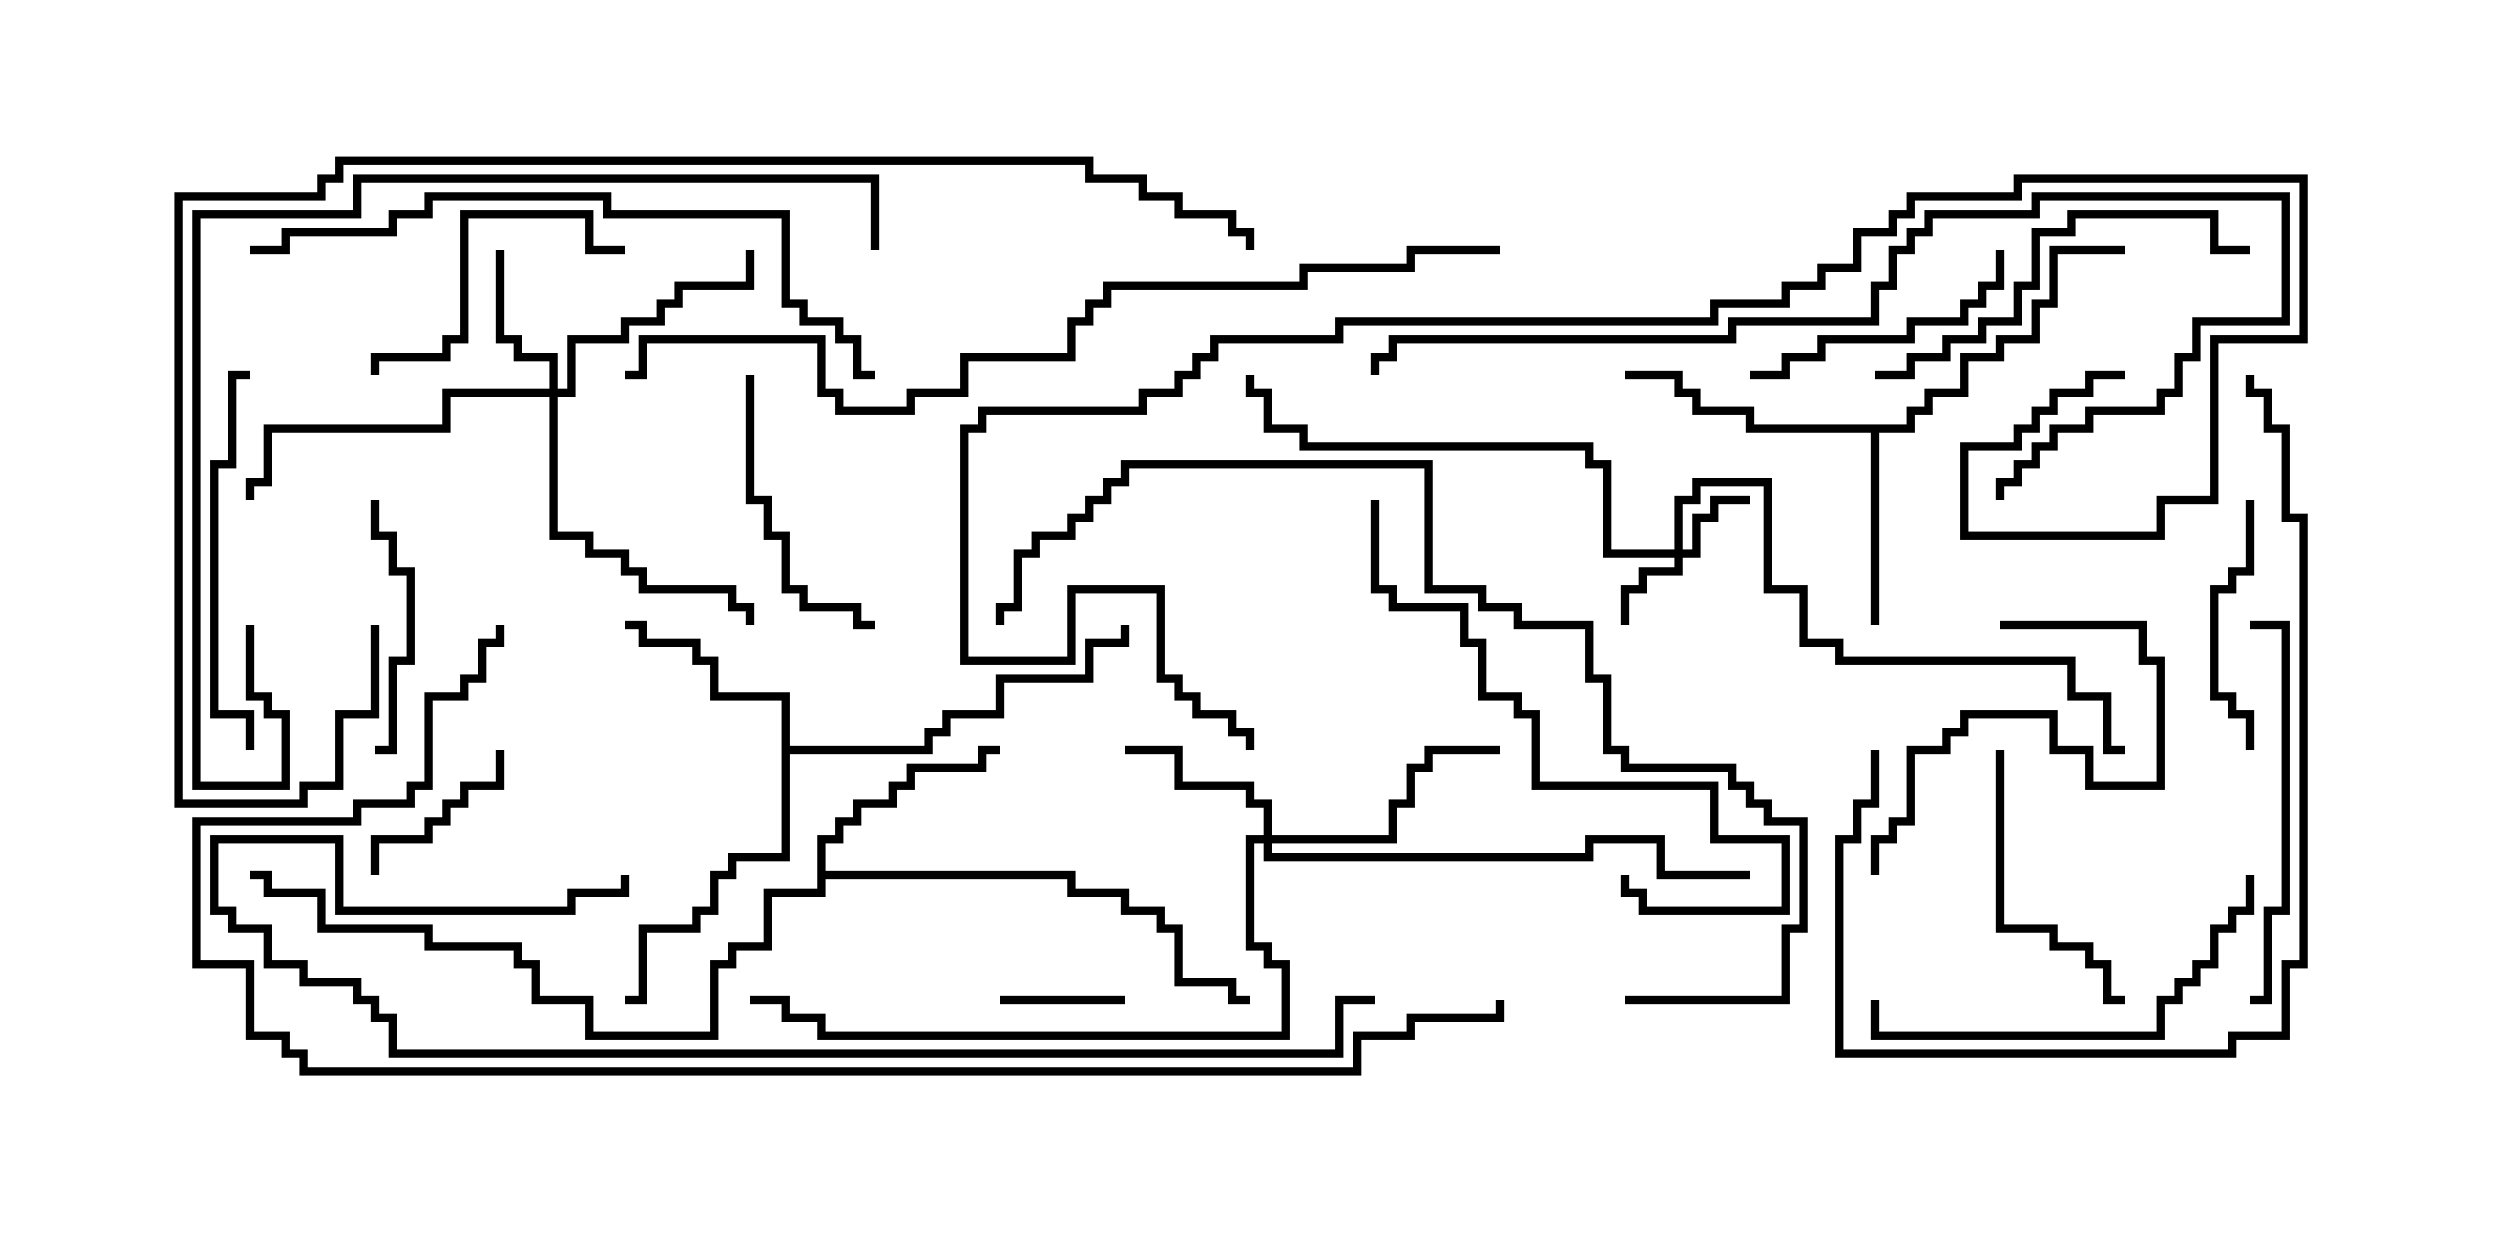<svg version="1.1" width="30" height="15" xmlns="http://www.w3.org/2000/svg"><path d="M22.879,5.093L22.879,4.879L23.093,4.879L23.093,4.664L23.521,4.664L23.521,4.236L23.95,4.236L23.95,4.021L24.379,4.021L24.379,3.593L24.593,3.593L24.593,2.95L25.5,2.95L25.5,3.05L24.693,3.05L24.693,3.693L24.479,3.693L24.479,4.121L24.05,4.121L24.05,4.336L23.621,4.336L23.621,4.764L23.193,4.764L23.193,4.979L22.979,4.979L22.979,5.193L22.55,5.193L22.55,7.5L22.45,7.5L22.45,5.193L20.95,5.193L20.95,4.979L20.307,4.979L20.307,4.764L20.093,4.764L20.093,4.55L19.5,4.55L19.5,4.45L20.193,4.45L20.193,4.664L20.407,4.664L20.407,4.879L21.05,4.879L21.05,5.093z" stroke="none"/><path d="M9.379,8.407L8.521,8.407L8.521,7.979L8.307,7.979L8.307,7.764L7.664,7.764L7.664,7.55L7.5,7.55L7.5,7.45L7.764,7.45L7.764,7.664L8.407,7.664L8.407,7.879L8.621,7.879L8.621,8.307L9.479,8.307L9.479,8.95L11.093,8.95L11.093,8.736L11.307,8.736L11.307,8.521L11.95,8.521L11.95,8.093L13.021,8.093L13.021,7.664L13.45,7.664L13.45,7.5L13.55,7.5L13.55,7.764L13.121,7.764L13.121,8.193L12.05,8.193L12.05,8.621L11.407,8.621L11.407,8.836L11.193,8.836L11.193,9.05L9.479,9.05L9.479,10.336L8.836,10.336L8.836,10.55L8.621,10.55L8.621,10.979L8.407,10.979L8.407,11.193L7.764,11.193L7.764,12.05L7.5,12.05L7.5,11.95L7.664,11.95L7.664,11.093L8.307,11.093L8.307,10.879L8.521,10.879L8.521,10.45L8.736,10.45L8.736,10.236L9.379,10.236z" stroke="none"/><path d="M9.807,10.021L10.021,10.021L10.021,9.807L10.236,9.807L10.236,9.593L10.664,9.593L10.664,9.379L10.879,9.379L10.879,9.164L11.736,9.164L11.736,8.95L12,8.95L12,9.05L11.836,9.05L11.836,9.264L10.979,9.264L10.979,9.479L10.764,9.479L10.764,9.693L10.336,9.693L10.336,9.907L10.121,9.907L10.121,10.121L9.907,10.121L9.907,10.45L12.907,10.45L12.907,10.664L13.55,10.664L13.55,10.879L13.979,10.879L13.979,11.093L14.193,11.093L14.193,11.736L14.836,11.736L14.836,11.95L15,11.95L15,12.05L14.736,12.05L14.736,11.836L14.093,11.836L14.093,11.193L13.879,11.193L13.879,10.979L13.45,10.979L13.45,10.764L12.807,10.764L12.807,10.55L9.907,10.55L9.907,10.764L9.264,10.764L9.264,11.407L8.836,11.407L8.836,11.621L8.621,11.621L8.621,12.479L7.021,12.479L7.021,12.05L6.379,12.05L6.379,11.621L6.164,11.621L6.164,11.407L5.093,11.407L5.093,11.193L3.807,11.193L3.807,10.764L3.164,10.764L3.164,10.55L3,10.55L3,10.45L3.264,10.45L3.264,10.664L3.907,10.664L3.907,11.093L5.193,11.093L5.193,11.307L6.264,11.307L6.264,11.521L6.479,11.521L6.479,11.95L7.121,11.95L7.121,12.379L8.521,12.379L8.521,11.521L8.736,11.521L8.736,11.307L9.164,11.307L9.164,10.664L9.807,10.664z" stroke="none"/><path d="M20.093,6.593L20.093,5.95L20.307,5.95L20.307,5.736L21.264,5.736L21.264,7.021L21.693,7.021L21.693,7.664L22.121,7.664L22.121,7.879L24.907,7.879L24.907,8.307L25.336,8.307L25.336,8.95L25.5,8.95L25.5,9.05L25.236,9.05L25.236,8.407L24.807,8.407L24.807,7.979L22.021,7.979L22.021,7.764L21.593,7.764L21.593,7.121L21.164,7.121L21.164,5.836L20.407,5.836L20.407,6.05L20.193,6.05L20.193,6.593L20.307,6.593L20.307,6.164L20.521,6.164L20.521,5.95L21,5.95L21,6.05L20.621,6.05L20.621,6.264L20.407,6.264L20.407,6.693L20.193,6.693L20.193,6.907L19.764,6.907L19.764,7.121L19.55,7.121L19.55,7.5L19.45,7.5L19.45,7.021L19.664,7.021L19.664,6.807L20.093,6.807L20.093,6.693L19.236,6.693L19.236,5.621L19.021,5.621L19.021,5.407L15.593,5.407L15.593,5.193L15.164,5.193L15.164,4.764L14.95,4.764L14.95,4.5L15.05,4.5L15.05,4.664L15.264,4.664L15.264,5.093L15.693,5.093L15.693,5.307L19.121,5.307L19.121,5.521L19.336,5.521L19.336,6.593z" stroke="none"/><path d="M6.593,4.664L6.593,4.336L6.164,4.336L6.164,4.121L5.95,4.121L5.95,3L6.05,3L6.05,4.021L6.264,4.021L6.264,4.236L6.693,4.236L6.693,4.664L6.807,4.664L6.807,4.021L7.45,4.021L7.45,3.807L7.879,3.807L7.879,3.593L8.093,3.593L8.093,3.379L8.95,3.379L8.95,3L9.05,3L9.05,3.479L8.193,3.479L8.193,3.693L7.979,3.693L7.979,3.907L7.55,3.907L7.55,4.121L6.907,4.121L6.907,4.764L6.693,4.764L6.693,6.379L7.121,6.379L7.121,6.593L7.55,6.593L7.55,6.807L7.764,6.807L7.764,7.021L8.836,7.021L8.836,7.236L9.05,7.236L9.05,7.5L8.95,7.5L8.95,7.336L8.736,7.336L8.736,7.121L7.664,7.121L7.664,6.907L7.45,6.907L7.45,6.693L7.021,6.693L7.021,6.479L6.593,6.479L6.593,4.764L5.407,4.764L5.407,5.193L3.264,5.193L3.264,5.836L3.05,5.836L3.05,6L2.95,6L2.95,5.736L3.164,5.736L3.164,5.093L5.307,5.093L5.307,4.664z" stroke="none"/><path d="M15.164,10.021L15.164,9.693L14.95,9.693L14.95,9.479L14.093,9.479L14.093,9.05L13.5,9.05L13.5,8.95L14.193,8.95L14.193,9.379L15.05,9.379L15.05,9.593L15.264,9.593L15.264,10.021L16.664,10.021L16.664,9.593L16.879,9.593L16.879,9.164L17.093,9.164L17.093,8.95L18,8.95L18,9.05L17.193,9.05L17.193,9.264L16.979,9.264L16.979,9.693L16.764,9.693L16.764,10.121L15.264,10.121L15.264,10.236L19.021,10.236L19.021,10.021L19.979,10.021L19.979,10.45L21,10.45L21,10.55L19.879,10.55L19.879,10.121L19.121,10.121L19.121,10.336L15.164,10.336L15.164,10.121L15.05,10.121L15.05,11.307L15.264,11.307L15.264,11.521L15.479,11.521L15.479,12.479L9.807,12.479L9.807,12.264L9.379,12.264L9.379,12.05L9,12.05L9,11.95L9.479,11.95L9.479,12.164L9.907,12.164L9.907,12.379L15.379,12.379L15.379,11.621L15.164,11.621L15.164,11.407L14.95,11.407L14.95,10.021z" stroke="none"/><path d="M12,12.05L12,11.95L13.5,11.95L13.5,12.05z" stroke="none"/><path d="M4.55,10.5L4.45,10.5L4.45,10.021L5.093,10.021L5.093,9.807L5.307,9.807L5.307,9.593L5.521,9.593L5.521,9.379L5.95,9.379L5.95,9L6.05,9L6.05,9.479L5.621,9.479L5.621,9.693L5.407,9.693L5.407,9.907L5.193,9.907L5.193,10.121L4.55,10.121z" stroke="none"/><path d="M26.95,6L27.05,6L27.05,6.907L26.836,6.907L26.836,7.121L26.621,7.121L26.621,8.307L26.836,8.307L26.836,8.521L27.05,8.521L27.05,9L26.95,9L26.95,8.621L26.736,8.621L26.736,8.407L26.521,8.407L26.521,7.021L26.736,7.021L26.736,6.807L26.95,6.807z" stroke="none"/><path d="M4.5,9.05L4.5,8.95L4.664,8.95L4.664,7.879L4.879,7.879L4.879,6.907L4.664,6.907L4.664,6.479L4.45,6.479L4.45,6L4.55,6L4.55,6.379L4.764,6.379L4.764,6.807L4.979,6.807L4.979,7.979L4.764,7.979L4.764,9.05z" stroke="none"/><path d="M23.95,9L24.05,9L24.05,11.093L24.693,11.093L24.693,11.307L25.121,11.307L25.121,11.521L25.336,11.521L25.336,11.95L25.5,11.95L25.5,12.05L25.236,12.05L25.236,11.621L25.021,11.621L25.021,11.407L24.593,11.407L24.593,11.193L23.95,11.193z" stroke="none"/><path d="M24,7.55L24,7.45L25.764,7.45L25.764,7.879L25.979,7.879L25.979,9.479L25.021,9.479L25.021,9.05L24.593,9.05L24.593,8.621L23.621,8.621L23.621,8.836L23.407,8.836L23.407,9.05L22.979,9.05L22.979,9.907L22.764,9.907L22.764,10.121L22.55,10.121L22.55,10.5L22.45,10.5L22.45,10.021L22.664,10.021L22.664,9.807L22.879,9.807L22.879,8.95L23.307,8.95L23.307,8.736L23.521,8.736L23.521,8.521L24.693,8.521L24.693,8.95L25.121,8.95L25.121,9.379L25.879,9.379L25.879,7.979L25.664,7.979L25.664,7.55z" stroke="none"/><path d="M8.95,4.5L9.05,4.5L9.05,5.95L9.264,5.95L9.264,6.379L9.479,6.379L9.479,7.021L9.693,7.021L9.693,7.236L10.336,7.236L10.336,7.45L10.5,7.45L10.5,7.55L10.236,7.55L10.236,7.336L9.593,7.336L9.593,7.121L9.379,7.121L9.379,6.479L9.164,6.479L9.164,6.05L8.95,6.05z" stroke="none"/><path d="M21,4.55L21,4.45L21.379,4.45L21.379,4.236L21.807,4.236L21.807,4.021L22.879,4.021L22.879,3.807L23.521,3.807L23.521,3.593L23.736,3.593L23.736,3.379L23.95,3.379L23.95,3L24.05,3L24.05,3.479L23.836,3.479L23.836,3.693L23.621,3.693L23.621,3.907L22.979,3.907L22.979,4.121L21.907,4.121L21.907,4.336L21.479,4.336L21.479,4.55z" stroke="none"/><path d="M7.5,2.95L7.5,3.05L7.021,3.05L7.021,2.621L5.621,2.621L5.621,4.121L5.407,4.121L5.407,4.336L4.55,4.336L4.55,4.5L4.45,4.5L4.45,4.236L5.307,4.236L5.307,4.021L5.521,4.021L5.521,2.521L7.121,2.521L7.121,2.95z" stroke="none"/><path d="M3,4.45L3,4.55L2.836,4.55L2.836,5.621L2.621,5.621L2.621,8.521L3.05,8.521L3.05,9L2.95,9L2.95,8.621L2.521,8.621L2.521,5.521L2.736,5.521L2.736,4.45z" stroke="none"/><path d="M27,12.05L27,11.95L27.164,11.95L27.164,10.879L27.379,10.879L27.379,7.55L27,7.55L27,7.45L27.479,7.45L27.479,10.979L27.264,10.979L27.264,12.05z" stroke="none"/><path d="M26.95,10.5L27.05,10.5L27.05,10.979L26.836,10.979L26.836,11.193L26.621,11.193L26.621,11.621L26.407,11.621L26.407,11.836L26.193,11.836L26.193,12.05L25.979,12.05L25.979,12.479L22.45,12.479L22.45,12L22.55,12L22.55,12.379L25.879,12.379L25.879,11.95L26.093,11.95L26.093,11.736L26.307,11.736L26.307,11.521L26.521,11.521L26.521,11.093L26.736,11.093L26.736,10.879L26.95,10.879z" stroke="none"/><path d="M22.5,4.55L22.5,4.45L22.879,4.45L22.879,4.236L23.307,4.236L23.307,4.021L23.736,4.021L23.736,3.807L24.164,3.807L24.164,3.379L24.379,3.379L24.379,2.736L24.807,2.736L24.807,2.521L26.621,2.521L26.621,2.95L27,2.95L27,3.05L26.521,3.05L26.521,2.621L24.907,2.621L24.907,2.836L24.479,2.836L24.479,3.479L24.264,3.479L24.264,3.907L23.836,3.907L23.836,4.121L23.407,4.121L23.407,4.336L22.979,4.336L22.979,4.55z" stroke="none"/><path d="M16.45,6L16.55,6L16.55,7.021L16.764,7.021L16.764,7.236L17.621,7.236L17.621,7.664L17.836,7.664L17.836,8.307L18.264,8.307L18.264,8.521L18.479,8.521L18.479,9.379L20.621,9.379L20.621,10.021L21.479,10.021L21.479,10.979L19.664,10.979L19.664,10.764L19.45,10.764L19.45,10.5L19.55,10.5L19.55,10.664L19.764,10.664L19.764,10.879L21.379,10.879L21.379,10.121L20.521,10.121L20.521,9.479L18.379,9.479L18.379,8.621L18.164,8.621L18.164,8.407L17.736,8.407L17.736,7.764L17.521,7.764L17.521,7.336L16.664,7.336L16.664,7.121L16.45,7.121z" stroke="none"/><path d="M22.45,9L22.55,9L22.55,9.693L22.336,9.693L22.336,10.121L22.121,10.121L22.121,12.593L26.736,12.593L26.736,12.379L27.379,12.379L27.379,11.521L27.593,11.521L27.593,6.264L27.379,6.264L27.379,5.193L27.164,5.193L27.164,4.764L26.95,4.764L26.95,4.5L27.05,4.5L27.05,4.664L27.264,4.664L27.264,5.093L27.479,5.093L27.479,6.164L27.693,6.164L27.693,11.621L27.479,11.621L27.479,12.479L26.836,12.479L26.836,12.693L22.021,12.693L22.021,10.021L22.236,10.021L22.236,9.593L22.45,9.593z" stroke="none"/><path d="M10.5,4.45L10.5,4.55L10.236,4.55L10.236,4.121L10.021,4.121L10.021,3.907L9.593,3.907L9.593,3.693L9.379,3.693L9.379,2.621L7.236,2.621L7.236,2.407L5.193,2.407L5.193,2.621L4.764,2.621L4.764,2.836L3.479,2.836L3.479,3.05L3,3.05L3,2.95L3.379,2.95L3.379,2.736L4.664,2.736L4.664,2.521L5.093,2.521L5.093,2.307L7.336,2.307L7.336,2.521L9.479,2.521L9.479,3.593L9.693,3.593L9.693,3.807L10.121,3.807L10.121,4.021L10.336,4.021L10.336,4.45z" stroke="none"/><path d="M16.55,4.5L16.45,4.5L16.45,4.236L16.664,4.236L16.664,4.021L20.736,4.021L20.736,3.807L22.45,3.807L22.45,3.379L22.664,3.379L22.664,2.95L22.879,2.95L22.879,2.736L23.093,2.736L23.093,2.521L24.379,2.521L24.379,2.307L27.479,2.307L27.479,3.907L26.407,3.907L26.407,4.336L26.193,4.336L26.193,4.764L25.979,4.764L25.979,4.979L25.121,4.979L25.121,5.193L24.693,5.193L24.693,5.407L24.479,5.407L24.479,5.621L24.264,5.621L24.264,5.836L24.05,5.836L24.05,6L23.95,6L23.95,5.736L24.164,5.736L24.164,5.521L24.379,5.521L24.379,5.307L24.593,5.307L24.593,5.093L25.021,5.093L25.021,4.879L25.879,4.879L25.879,4.664L26.093,4.664L26.093,4.236L26.307,4.236L26.307,3.807L27.379,3.807L27.379,2.407L24.479,2.407L24.479,2.621L23.193,2.621L23.193,2.836L22.979,2.836L22.979,3.05L22.764,3.05L22.764,3.479L22.55,3.479L22.55,3.907L20.836,3.907L20.836,4.121L16.764,4.121L16.764,4.336L16.55,4.336z" stroke="none"/><path d="M19.5,12.05L19.5,11.95L21.379,11.95L21.379,11.093L21.593,11.093L21.593,9.907L21.164,9.907L21.164,9.693L20.95,9.693L20.95,9.479L20.736,9.479L20.736,9.264L19.45,9.264L19.45,9.05L19.236,9.05L19.236,8.193L19.021,8.193L19.021,7.55L18.164,7.55L18.164,7.336L17.736,7.336L17.736,7.121L17.093,7.121L17.093,5.621L13.55,5.621L13.55,5.836L13.336,5.836L13.336,6.05L13.121,6.05L13.121,6.264L12.907,6.264L12.907,6.479L12.479,6.479L12.479,6.693L12.264,6.693L12.264,7.336L12.05,7.336L12.05,7.5L11.95,7.5L11.95,7.236L12.164,7.236L12.164,6.593L12.379,6.593L12.379,6.379L12.807,6.379L12.807,6.164L13.021,6.164L13.021,5.95L13.236,5.95L13.236,5.736L13.45,5.736L13.45,5.521L17.193,5.521L17.193,7.021L17.836,7.021L17.836,7.236L18.264,7.236L18.264,7.45L19.121,7.45L19.121,8.093L19.336,8.093L19.336,8.95L19.55,8.95L19.55,9.164L20.836,9.164L20.836,9.379L21.05,9.379L21.05,9.593L21.264,9.593L21.264,9.807L21.693,9.807L21.693,11.193L21.479,11.193L21.479,12.05z" stroke="none"/><path d="M2.95,7.5L3.05,7.5L3.05,8.307L3.264,8.307L3.264,8.521L3.479,8.521L3.479,9.479L2.307,9.479L2.307,2.521L4.236,2.521L4.236,2.093L10.55,2.093L10.55,3L10.45,3L10.45,2.193L4.336,2.193L4.336,2.621L2.407,2.621L2.407,9.379L3.379,9.379L3.379,8.621L3.164,8.621L3.164,8.407L2.95,8.407z" stroke="none"/><path d="M16.5,11.95L16.5,12.05L16.121,12.05L16.121,12.693L4.664,12.693L4.664,12.264L4.45,12.264L4.45,12.05L4.236,12.05L4.236,11.836L3.593,11.836L3.593,11.621L3.164,11.621L3.164,11.193L2.736,11.193L2.736,10.979L2.521,10.979L2.521,10.021L4.121,10.021L4.121,10.879L6.807,10.879L6.807,10.664L7.45,10.664L7.45,10.5L7.55,10.5L7.55,10.764L6.907,10.764L6.907,10.979L4.021,10.979L4.021,10.121L2.621,10.121L2.621,10.879L2.836,10.879L2.836,11.093L3.264,11.093L3.264,11.521L3.693,11.521L3.693,11.736L4.336,11.736L4.336,11.95L4.55,11.95L4.55,12.164L4.764,12.164L4.764,12.593L16.021,12.593L16.021,11.95z" stroke="none"/><path d="M18,2.95L18,3.05L16.979,3.05L16.979,3.264L15.693,3.264L15.693,3.479L13.336,3.479L13.336,3.693L13.121,3.693L13.121,3.907L12.907,3.907L12.907,4.336L11.621,4.336L11.621,4.764L10.979,4.764L10.979,4.979L10.021,4.979L10.021,4.764L9.807,4.764L9.807,4.121L7.764,4.121L7.764,4.55L7.5,4.55L7.5,4.45L7.664,4.45L7.664,4.021L9.907,4.021L9.907,4.664L10.121,4.664L10.121,4.879L10.879,4.879L10.879,4.664L11.521,4.664L11.521,4.236L12.807,4.236L12.807,3.807L13.021,3.807L13.021,3.593L13.236,3.593L13.236,3.379L15.593,3.379L15.593,3.164L16.879,3.164L16.879,2.95z" stroke="none"/><path d="M15.05,9L14.95,9L14.95,8.836L14.736,8.836L14.736,8.621L14.307,8.621L14.307,8.407L14.093,8.407L14.093,8.193L13.879,8.193L13.879,7.121L12.907,7.121L12.907,7.979L11.521,7.979L11.521,5.093L11.736,5.093L11.736,4.879L13.664,4.879L13.664,4.664L14.093,4.664L14.093,4.45L14.307,4.45L14.307,4.236L14.521,4.236L14.521,4.021L16.021,4.021L16.021,3.807L20.521,3.807L20.521,3.593L21.379,3.593L21.379,3.379L21.807,3.379L21.807,3.164L22.236,3.164L22.236,2.736L22.664,2.736L22.664,2.521L22.879,2.521L22.879,2.307L24.164,2.307L24.164,2.093L27.693,2.093L27.693,4.121L26.621,4.121L26.621,6.05L25.979,6.05L25.979,6.479L23.521,6.479L23.521,5.307L24.164,5.307L24.164,5.093L24.379,5.093L24.379,4.879L24.593,4.879L24.593,4.664L25.021,4.664L25.021,4.45L25.5,4.45L25.5,4.55L25.121,4.55L25.121,4.764L24.693,4.764L24.693,4.979L24.479,4.979L24.479,5.193L24.264,5.193L24.264,5.407L23.621,5.407L23.621,6.379L25.879,6.379L25.879,5.95L26.521,5.95L26.521,4.021L27.593,4.021L27.593,2.193L24.264,2.193L24.264,2.407L22.979,2.407L22.979,2.621L22.764,2.621L22.764,2.836L22.336,2.836L22.336,3.264L21.907,3.264L21.907,3.479L21.479,3.479L21.479,3.693L20.621,3.693L20.621,3.907L16.121,3.907L16.121,4.121L14.621,4.121L14.621,4.336L14.407,4.336L14.407,4.55L14.193,4.55L14.193,4.764L13.764,4.764L13.764,4.979L11.836,4.979L11.836,5.193L11.621,5.193L11.621,7.879L12.807,7.879L12.807,7.021L13.979,7.021L13.979,8.093L14.193,8.093L14.193,8.307L14.407,8.307L14.407,8.521L14.836,8.521L14.836,8.736L15.05,8.736z" stroke="none"/><path d="M4.45,7.5L4.55,7.5L4.55,8.621L4.121,8.621L4.121,9.479L3.693,9.479L3.693,9.693L2.093,9.693L2.093,2.307L3.807,2.307L3.807,2.093L4.021,2.093L4.021,1.879L13.121,1.879L13.121,2.093L13.764,2.093L13.764,2.307L14.193,2.307L14.193,2.521L14.836,2.521L14.836,2.736L15.05,2.736L15.05,3L14.95,3L14.95,2.836L14.736,2.836L14.736,2.621L14.093,2.621L14.093,2.407L13.664,2.407L13.664,2.193L13.021,2.193L13.021,1.979L4.121,1.979L4.121,2.193L3.907,2.193L3.907,2.407L2.193,2.407L2.193,9.593L3.593,9.593L3.593,9.379L4.021,9.379L4.021,8.521L4.45,8.521z" stroke="none"/><path d="M17.95,12L18.05,12L18.05,12.264L16.979,12.264L16.979,12.479L16.336,12.479L16.336,12.907L3.593,12.907L3.593,12.693L3.379,12.693L3.379,12.479L2.95,12.479L2.95,11.621L2.307,11.621L2.307,9.807L4.236,9.807L4.236,9.593L4.879,9.593L4.879,9.379L5.093,9.379L5.093,8.307L5.521,8.307L5.521,8.093L5.736,8.093L5.736,7.664L5.95,7.664L5.95,7.5L6.05,7.5L6.05,7.764L5.836,7.764L5.836,8.193L5.621,8.193L5.621,8.407L5.193,8.407L5.193,9.479L4.979,9.479L4.979,9.693L4.336,9.693L4.336,9.907L2.407,9.907L2.407,11.521L3.05,11.521L3.05,12.379L3.479,12.379L3.479,12.593L3.693,12.593L3.693,12.807L16.236,12.807L16.236,12.379L16.879,12.379L16.879,12.164L17.95,12.164z" stroke="none"/></svg>